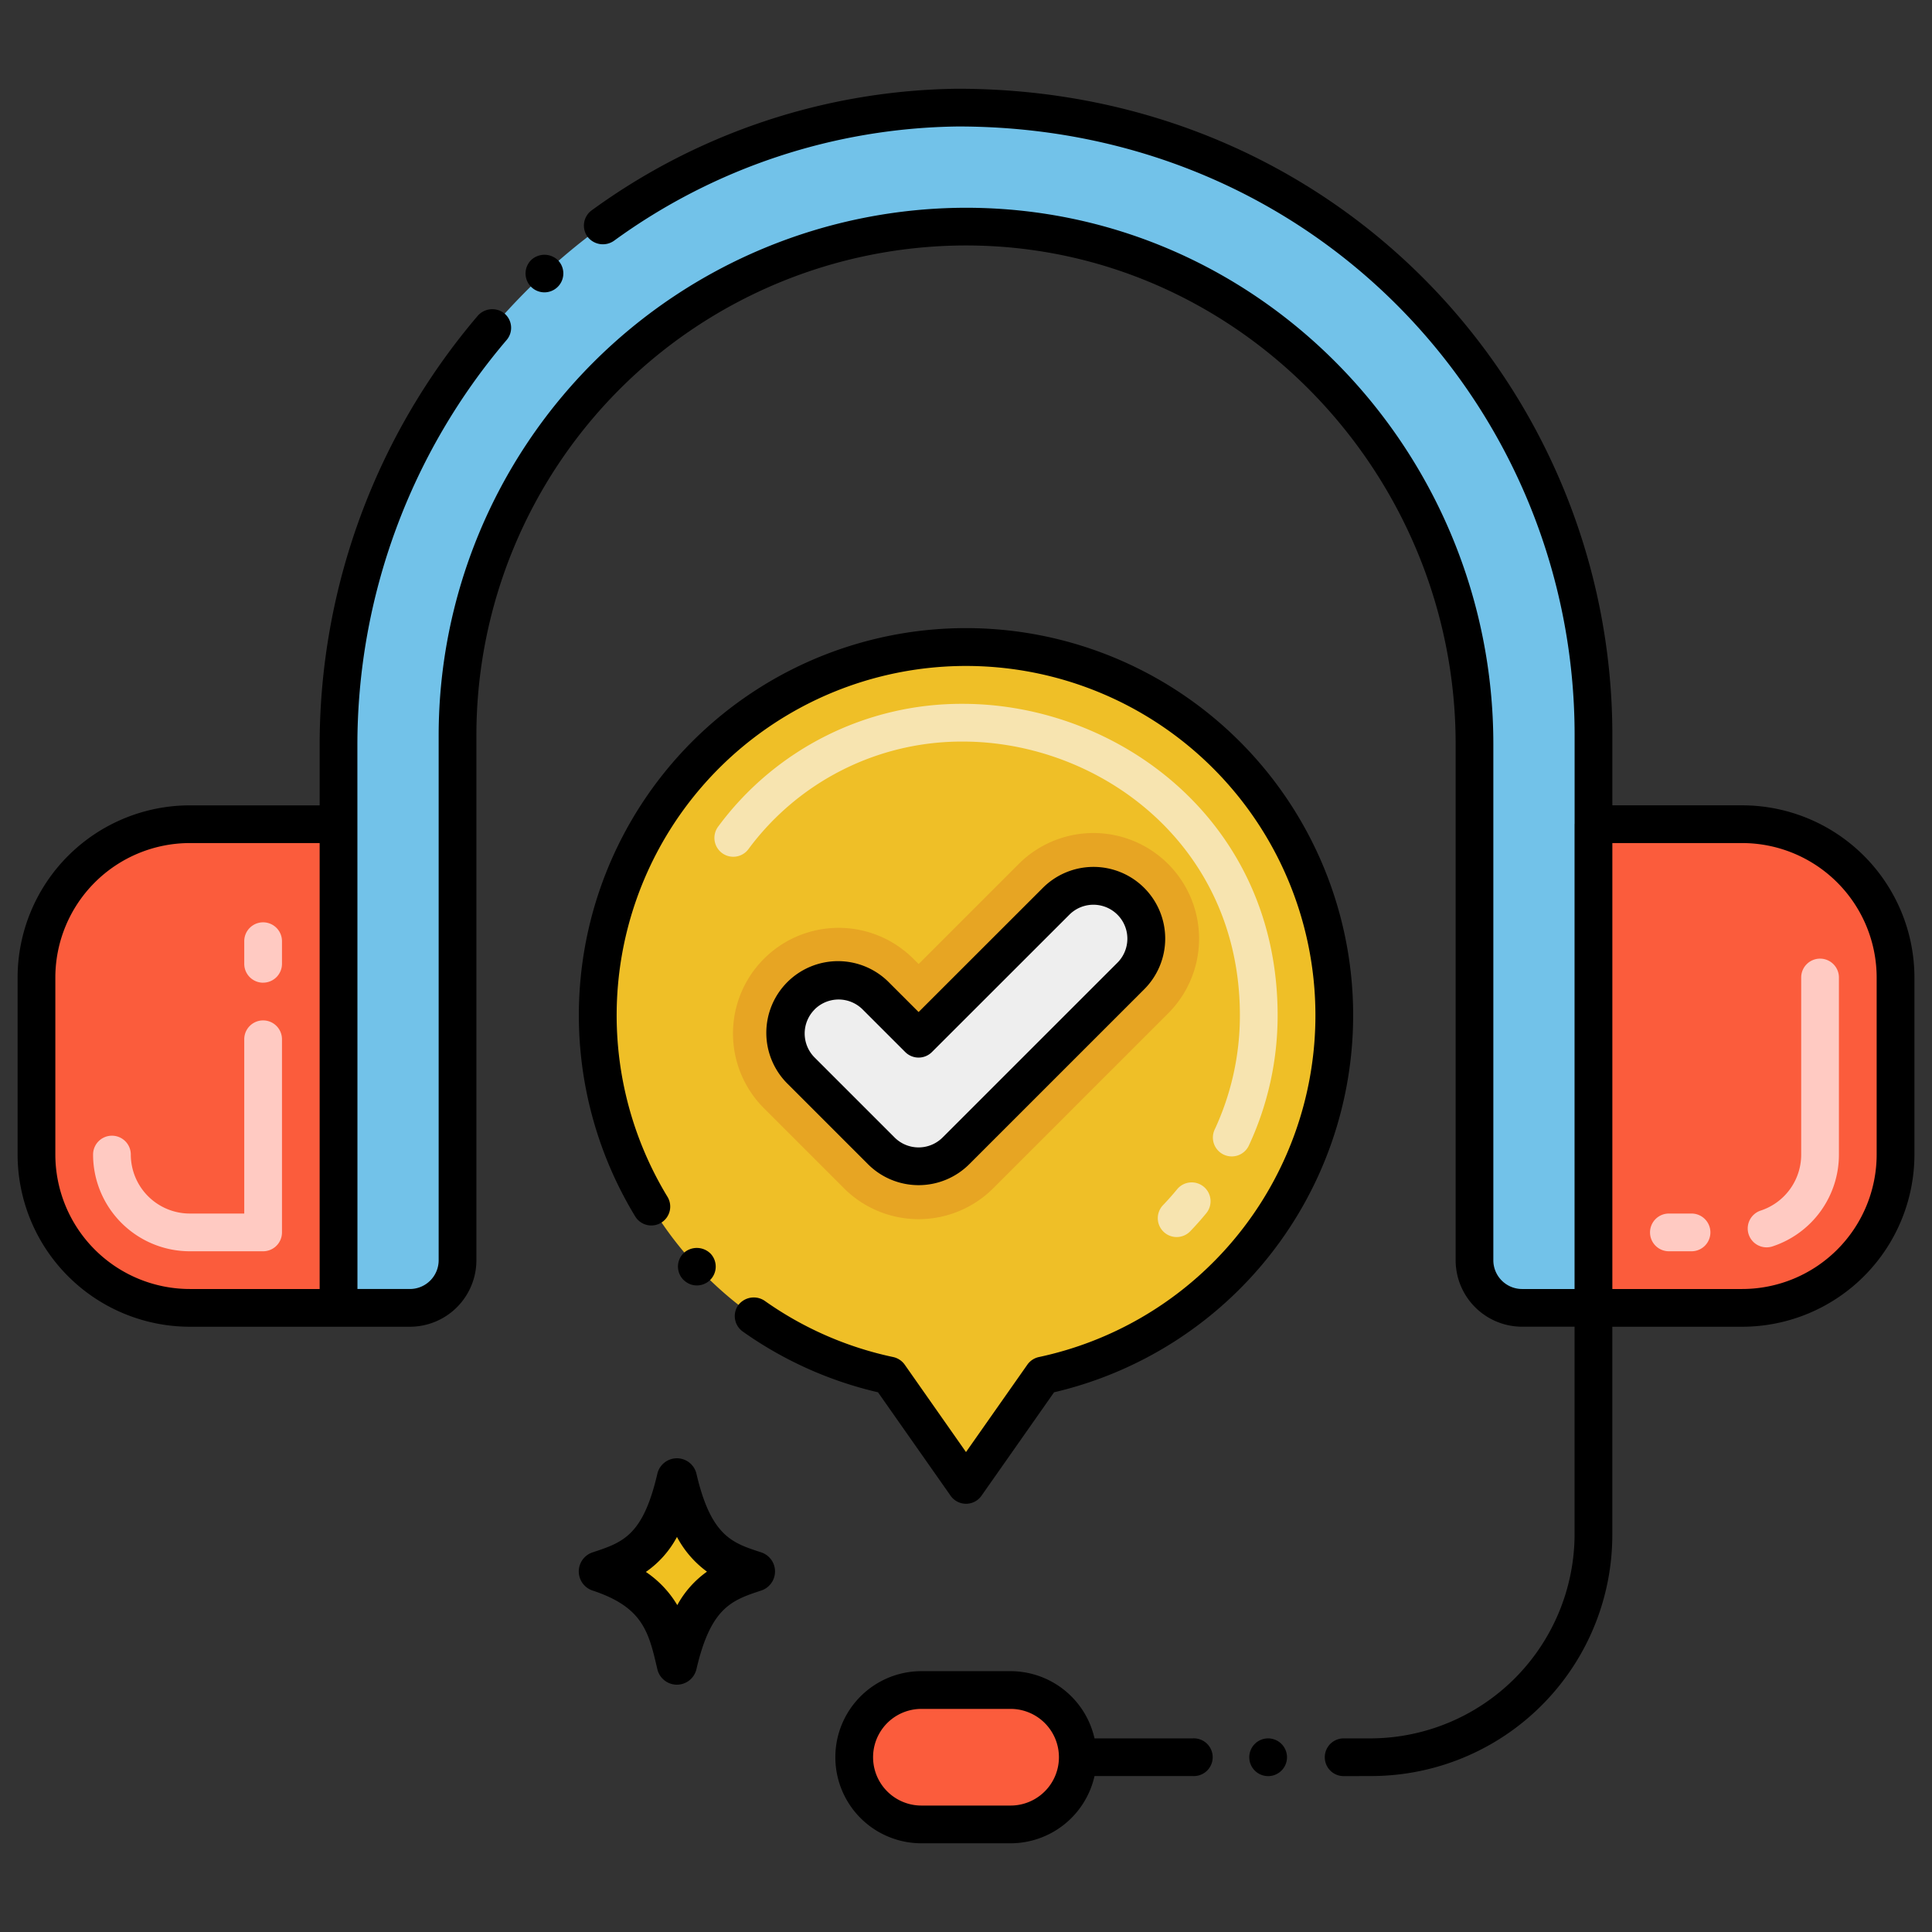 <svg xmlns="http://www.w3.org/2000/svg" width="64" height="64" viewBox="0 0 256 256"><rect x="0" y="0" width="256" height="256" fill="#333333" stroke="none"/><path fill="#72c2e9" d="M211.144,97.4v75.9H201.68a6.31,6.31,0,0,1-6.31-6.31v-68.4c0-36.925-29.211-67.886-66.13-68.553A67.444,67.444,0,0,0,60.63,97.4v69.59a6.31,6.31,0,0,1-6.31,6.31H44.856V98.718C44.856,53,81.2,14.845,126.913,14.26A83.154,83.154,0,0,1,211.144,97.4Z"/><path fill="#fb5c3c" d="M25.147,109.212H44.863a0,0,0,0,1,0,0V173.3a0,0,0,0,1,0,0H25.147A20.314,20.314,0,0,1,4.833,152.984V129.526A20.314,20.314,0,0,1,25.147,109.212Z"/><path fill="#fb5c3c" d="M211.137,109.212h19.716a20.314,20.314,0,0,1,20.314,20.314v23.458A20.314,20.314,0,0,1,230.853,173.3H211.137a0,0,0,0,1,0,0V109.212A0,0,0,0,1,211.137,109.212Z"/><rect width="29.625" height="17.807" x="113.187" y="223.94" fill="#fb5c3c" rx="8.903" ry="8.903"/><path fill="#efbf27" d="M176.791,134.539a48.791,48.791,0,1,0-58.967,47.72L128,196.763l10.176-14.5A48.8,48.8,0,0,0,176.791,134.539Z"/><path fill="#f0c020" d="M100.039,208.223c-3.96-1.309-8.051-2.453-10.347-12.346-2.115,9.112-5.5,10.745-10.348,12.346,7.9,2.61,9.092,6.933,10.348,12.345C91.856,211.238,95.437,209.743,100.039,208.223Z"/><path fill="#f0c020" d="M100.039,208.223c-3.96-1.309-8.051-2.453-10.347-12.346-2.115,9.112-5.5,10.745-10.348,12.346,7.9,2.61,9.092,6.933,10.348,12.345C91.856,211.238,95.437,209.743,100.039,208.223Z"/><path fill="#e7a523" d="M111.82,157.44l-10.595-10.595a14,14,0,1,1,19.8-19.8l.7.695,13.258-13.258a14,14,0,1,1,19.8,19.8L131.62,157.441A13.992,13.992,0,0,1,111.82,157.44Z"/><path fill="#eee" d="M116.771,152.491l-10.6-10.6a7,7,0,1,1,9.9-9.9l5.648,5.647,18.207-18.208a7,7,0,1,1,9.9,9.9L126.67,152.491A7,7,0,0,1,116.771,152.491Z"/><path fill="#ffcac2" d="M34.864,165.8H25.148a12.83,12.83,0,0,1-12.815-12.814,2.5,2.5,0,0,1,5,0,7.823,7.823,0,0,0,7.815,7.814h7.216V137.709a2.5,2.5,0,0,1,5,0V163.3A2.5,2.5,0,0,1,34.864,165.8Zm0-35.587a2.5,2.5,0,0,1-2.5-2.5v-3a2.5,2.5,0,0,1,5,0v3A2.5,2.5,0,0,1,34.864,130.209Z"/><path fill="#ffcac2" d="M224.137,165.8h-3a2.5,2.5,0,0,1,0-5h3a2.5,2.5,0,0,1,0,5Zm7.571-2.233a2.5,2.5,0,0,1,1.589-3.158,7.806,7.806,0,0,0,5.37-7.423V129.524a2.5,2.5,0,0,1,5,0v23.458a12.8,12.8,0,0,1-8.8,12.171A2.5,2.5,0,0,1,231.708,163.563Z"/><path fill="#f7e4b0" d="M154.183,163.22a2.5,2.5,0,0,1-.073-3.535c.649-.678,1.277-1.384,1.864-2.1a2.5,2.5,0,0,1,3.863,3.175c-.668.813-1.381,1.616-2.12,2.385A2.5,2.5,0,0,1,154.183,163.22ZM162.164,153a2.5,2.5,0,0,1-1.218-3.319,35.8,35.8,0,0,0,3.346-15.146c0-22.706-18.671-36.274-36.722-36.274a35.163,35.163,0,0,0-28.42,14.283,2.5,2.5,0,0,1-3.973-3.036A40.063,40.063,0,0,1,127.57,93.262c20.509,0,41.722,15.438,41.722,41.274a40.761,40.761,0,0,1-3.809,17.247A2.5,2.5,0,0,1,162.164,153Z"/><path d="M100.874,205.7c-3.729-1.228-6.642-2.022-8.591-10.421a2.662,2.662,0,0,0-5.181,0c-1.907,8.212-4.566,9.091-8.592,10.422a2.662,2.662,0,0,0,0,5.05c6.686,2.209,7.444,5.476,8.591,10.421a2.66,2.66,0,0,0,5.182,0c1.905-8.212,4.71-9.139,8.591-10.421A2.662,2.662,0,0,0,100.874,205.7Zm-11.129,6.989a13.819,13.819,0,0,0-4.164-4.4,13.17,13.17,0,0,0,4.121-4.637,13.577,13.577,0,0,0,3.977,4.6A13.168,13.168,0,0,0,89.745,212.684Z"/><path d="M158.035,230.345H145.029a11.417,11.417,0,0,0-11.119-8.907H122.091a11.4,11.4,0,0,0,0,22.807H133.91a11.418,11.418,0,0,0,11.12-8.91h13a2.5,2.5,0,1,0,0-4.99Zm-24.125,8.9H122.091a6.4,6.4,0,0,1,0-12.807H133.91a6.4,6.4,0,0,1,0,12.807Z"/><path d="M168.035,230.345a2.5,2.5,0,1,0,2.5,2.5A2.507,2.507,0,0,0,168.035,230.345Z"/><path d="M73.834,38.075l.011-.01a2.506,2.506,0,0,0,.14-3.529,2.576,2.576,0,0,0-3.54-.14,2.5,2.5,0,0,0,3.389,3.679Z"/><path d="M230.853,106.71H213.645V97.4c0-45.522-36.144-85.641-86.77-85.641a83.994,83.994,0,0,0-48.47,16.11,2.5,2.5,0,0,0-.56,3.49,2.564,2.564,0,0,0,3.489.561,79.033,79.033,0,0,1,45.611-15.161c47.385,0,81.7,37.448,81.7,80.641v11.736c0,.027-.008.051-.008.078V170.8h-6.962a3.813,3.813,0,0,1-3.8-3.81V98.6c0-38.618-30.864-71.07-69.88-71.07A69.964,69.964,0,0,0,58.125,97.4v69.589a3.813,3.813,0,0,1-3.8,3.81H47.364c0-50.855-.009-69.714-.009-72.08a82.763,82.763,0,0,1,19.77-53.659,2.486,2.486,0,0,0-.28-3.52,2.567,2.567,0,0,0-3.52.279,87.719,87.719,0,0,0-20.97,56.9v7.995H25.148A22.84,22.84,0,0,0,2.333,129.524v23.458A22.84,22.84,0,0,0,25.148,175.8H54.325a8.815,8.815,0,0,0,8.8-8.81V97.4A64.92,64.92,0,0,1,128,32.525c35.981,0,64.88,30.137,64.88,66.07v68.39a8.815,8.815,0,0,0,8.8,8.81h6.96v27.54a27.107,27.107,0,0,1-27,27.01h-3.6a2.5,2.5,0,0,0,0,5l3.6-.01a31.972,31.972,0,0,0,32-32V175.8h17.218a22.84,22.84,0,0,0,22.814-22.814V129.524A22.84,22.84,0,0,0,230.853,106.71ZM7.333,152.982V129.524A17.835,17.835,0,0,1,25.148,111.71H42.355V170.8H25.148A17.835,17.835,0,0,1,7.333,152.982Zm241.334,0A17.834,17.834,0,0,1,230.853,170.8H213.645V111.71h17.208a17.834,17.834,0,0,1,17.814,17.814Z"/><path d="M94.045,169.655a2.5,2.5,0,0,0,.13-3.52l-.01-.01a2.576,2.576,0,0,0-3.54-.12,2.489,2.489,0,0,0-.11,3.531c0,.009,0,.009.01.009A2.5,2.5,0,0,0,94.045,169.655Z"/><path d="M179.3,134.536a51.3,51.3,0,1,0-95.13,26.65,2.5,2.5,0,1,0,4.27-2.611,46.295,46.295,0,1,1,49.22,21.24,2.51,2.51,0,0,0-1.53,1.01L128,192.405l-8.12-11.58a2.538,2.538,0,0,0-1.53-1.01,45.949,45.949,0,0,1-17.04-7.46,2.576,2.576,0,0,0-3.49.59,2.509,2.509,0,0,0,.6,3.491,50.817,50.817,0,0,0,17.919,8.049l9.621,13.71a2.5,2.5,0,0,0,4.09,0l9.62-13.71A51.318,51.318,0,0,0,179.3,134.536Z"/><path d="M128.438,154.257,151.6,131.1a9.5,9.5,0,1,0-13.435-13.435L121.72,134.1l-3.879-3.877a9.5,9.5,0,1,0-13.434,13.434l10.6,10.6A9.495,9.495,0,0,0,128.438,154.257Zm-20.5-20.5a4.5,4.5,0,0,1,6.364,0l5.648,5.646a2.5,2.5,0,0,0,3.535,0L141.7,121.2a4.5,4.5,0,1,1,6.365,6.363L124.9,150.721a4.5,4.5,0,0,1-6.363,0h0l-10.6-10.6A4.5,4.5,0,0,1,107.941,133.762Z"/></svg>